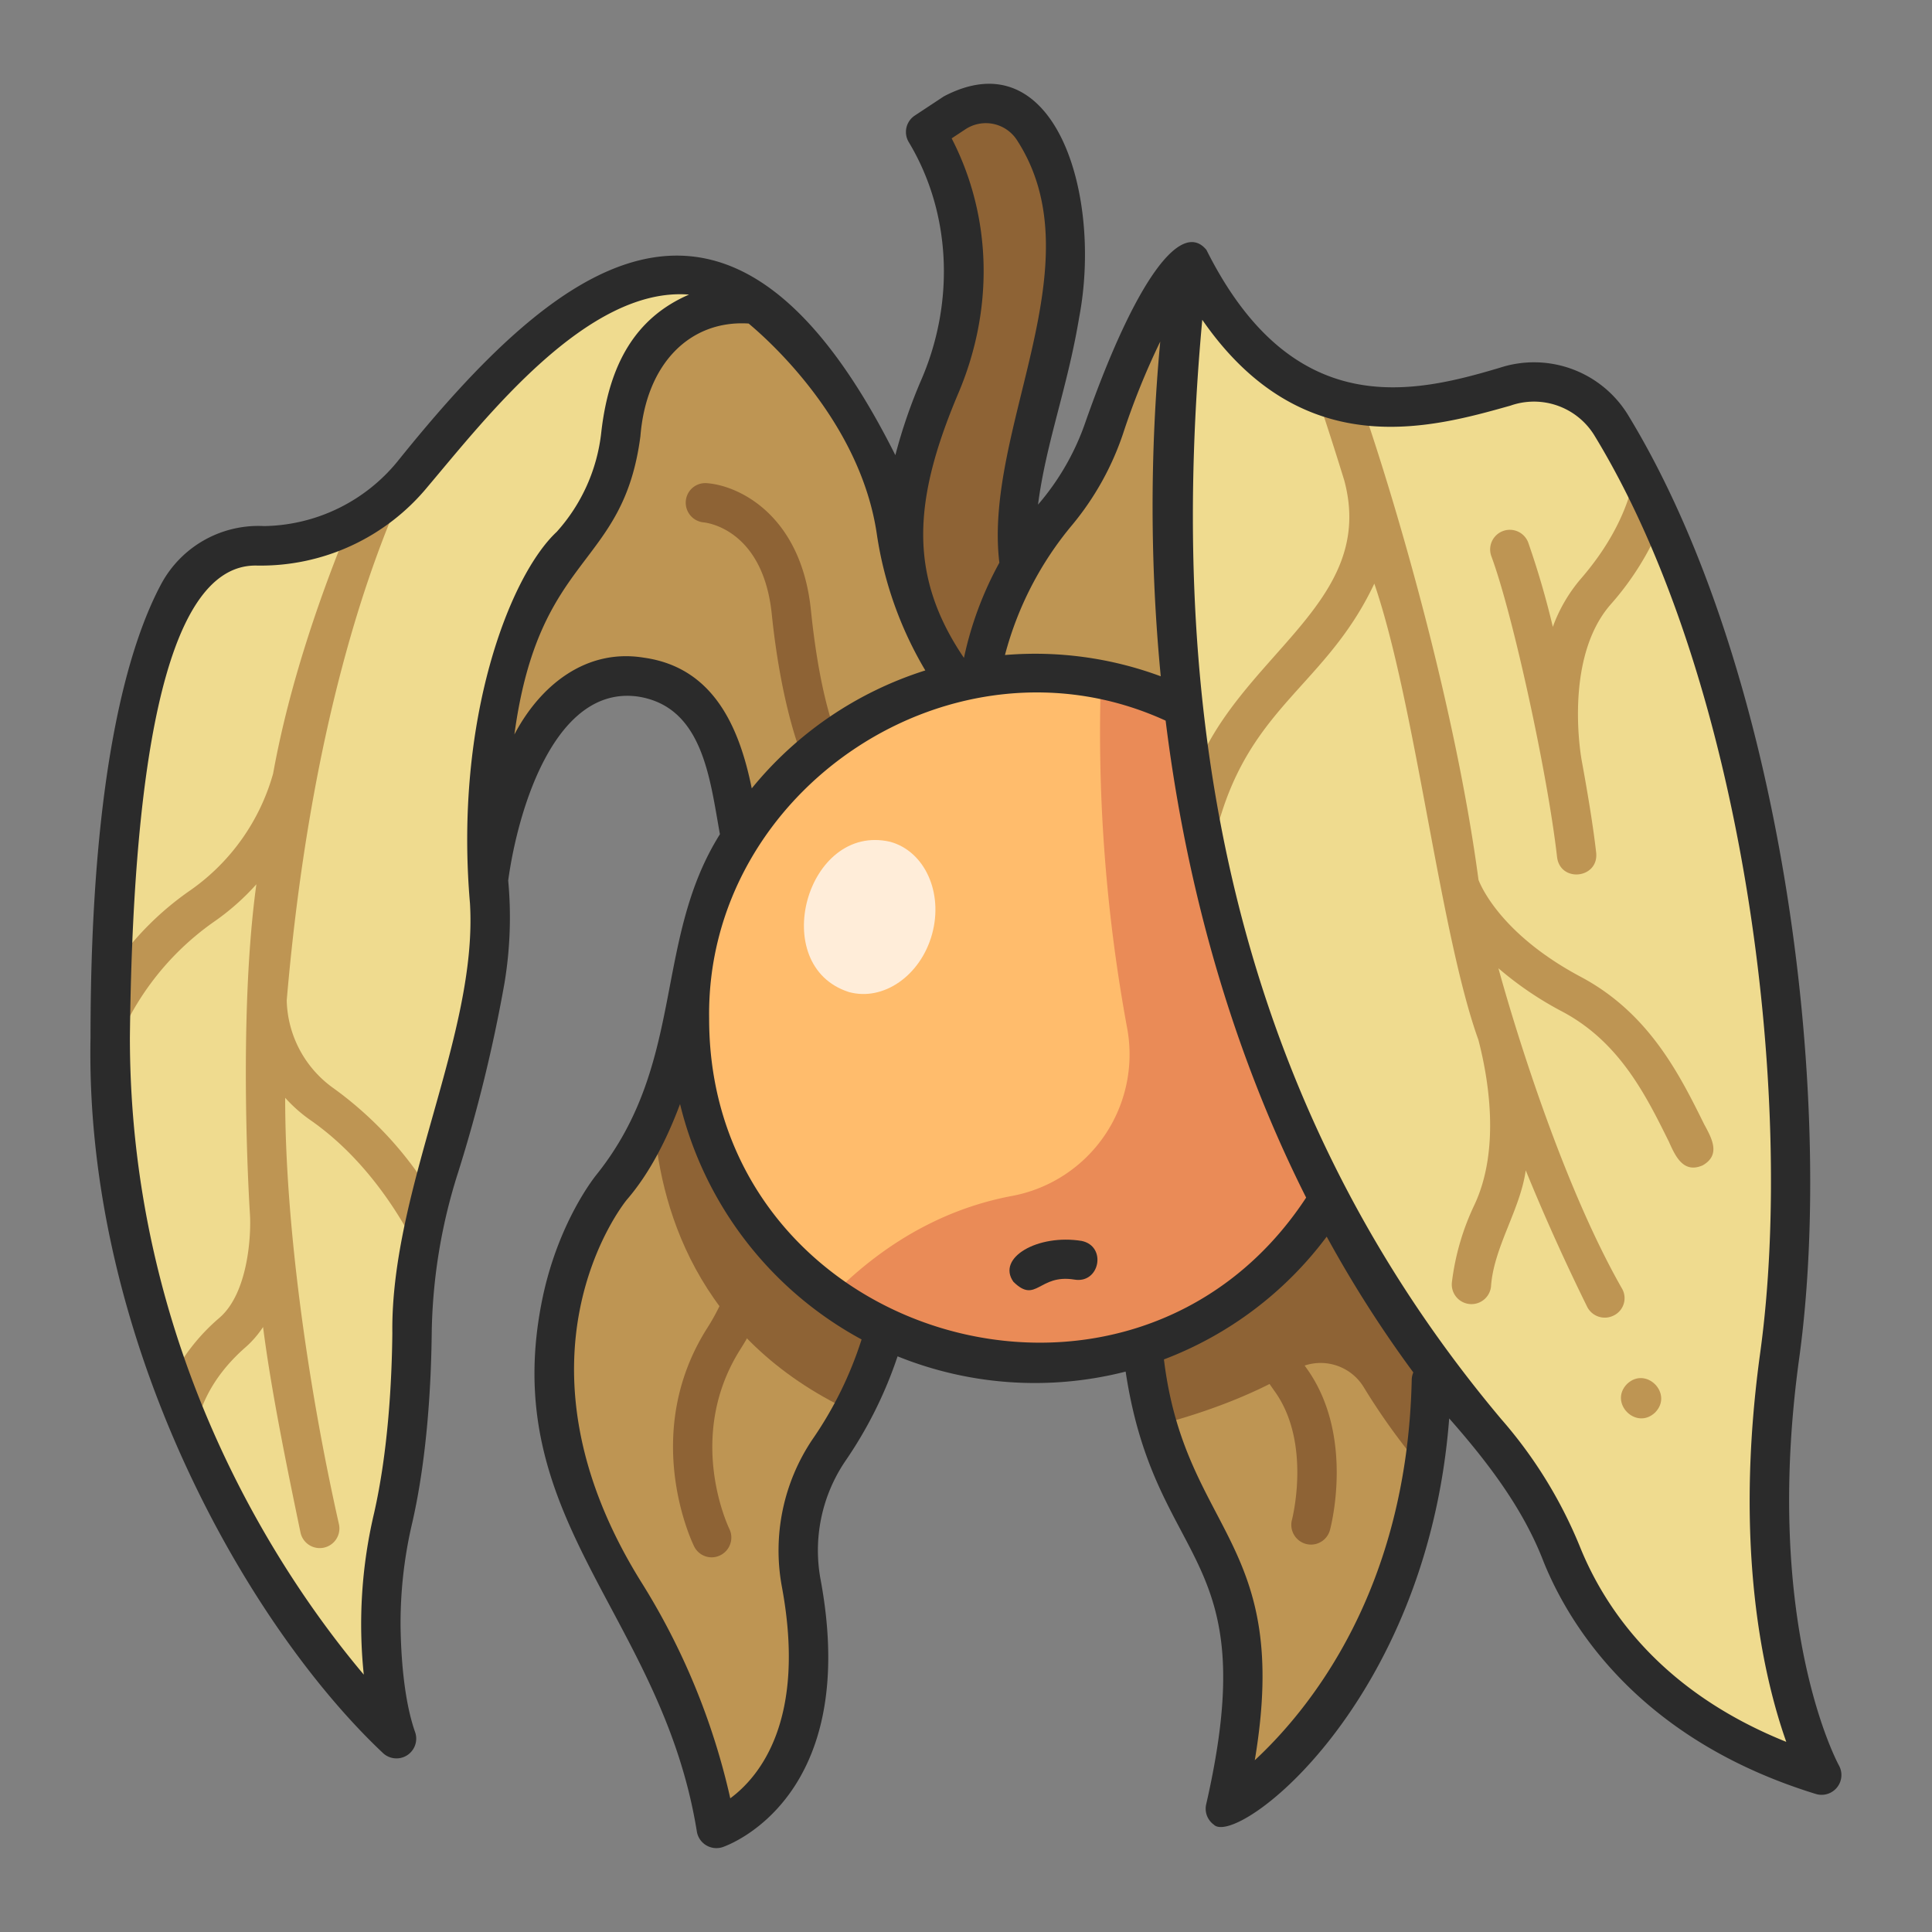 <svg id="icons" xmlns="http://www.w3.org/2000/svg" viewBox="0 0 340 340"><rect x="0" y="0" width="340" height="340" fill="#808080" stroke="none"/><title>46_physalis</title><path d="M115.028,196.594a47.6,47.6,0,0,1-7.347,12.282s-24.03,29.2,2.218,71.35a117.867,117.867,0,0,1,15.729,39.334,1.767,1.767,0,0,0,2.6,1.187c5.313-3.006,18.118-13.416,12.767-42.169a31.329,31.329,0,0,1,4.838-23.313,78.741,78.741,0,0,0,4.154-6.831C141.905,223.561,130.852,205,115.028,196.594Z" style="fill:#be9553"/><path d="M203.556,250.839a66.5,66.5,0,0,0,7.08,16.129c9.014,14.3,9.4,30.489,5.967,46.859a1.774,1.774,0,0,0,2.833,1.753c7.929-6.284,25.937-23.852,31.093-56.9C244.147,222.411,218.454,222.736,203.556,250.839Z" style="fill:#be9553"/><path d="M125.252,274.065a3.451,3.451,0,0,1-3.106-1.938c-.394-.8-9.491-19.885,2.36-38.481,8-12.56,6.139-26.595,6.119-26.736a3.462,3.462,0,0,1,6.857-.966c.095.676,2.226,16.731-7.136,31.423-9.723,15.257-2.3,31.06-1.977,31.725A3.485,3.485,0,0,1,125.252,274.065Z" style="fill:#8e6335"/><path d="M230.709,271.824a3.477,3.477,0,0,1-3.344-4.366c.033-.127,3.475-13.477-3.01-22.566-14.228-19.941-8.847-33.58-8.611-34.151,1.8-4.144,8.029-1.63,6.413,2.612-.2.514-3.948,11,7.834,27.518,8.408,11.784,4.24,27.719,4.059,28.392A3.465,3.465,0,0,1,230.709,271.824Z" style="fill:#8e6335"/><path d="M122.339,168.185s-1.58,15.077-7.312,28.408c.931,15.064,7.133,38.867,34.959,51.839,3.82-7.084,7.083-15.9,7.233-25.508C157.589,199.264,122.339,168.185,122.339,168.185Z" style="fill:#8e6335"/><path d="M250.751,202.221s-38.448-3.7-48.429,18.115c0,0-3.674,13.4,1.242,30.5,6.291-1.633,15.944-4.691,24.187-9.659a8.884,8.884,0,0,1,12.206,2.884,114.177,114.177,0,0,0,10.567,14.613,131.42,131.42,0,0,0,.227-36.86Z" style="fill:#8e6335"/><path d="M162.893,23.228l5.1-3.367c15.822-8.577,22.131,17.777,18.5,35.448-5.271,29.332-14.445,36.665,1.027,66.684l-21.193,2.979s-14.547-25.266-.956-56.9C171.623,53.563,171.059,36.766,162.893,23.228Z" style="fill:#8e6335"/><path d="M133.106,53.58c34.58,28.269,16.316,51.669,42.985,74.89l-45.329,31.009a77.8,77.8,0,0,0-4.866-29.951,16.626,16.626,0,0,0-28.434-4.318c-5.107,6.386-9.794,15.808-11.5,29.559L72.146,132.907S95.983,34.042,133.106,53.58Z" style="fill:#be9553"/><path d="M149.566,143.823c-7.562-1.81-12.113-19.792-13.746-35.736-1.545-15.026-11.552-16.115-11.977-16.154a3.48,3.48,0,0,1-3.155-3.727,3.435,3.435,0,0,1,3.669-3.178c5.592.385,16.624,5.552,18.351,22.351,2.011,19.555,6.171,27.4,9.307,30.533A3.486,3.486,0,0,1,149.566,143.823Z" style="fill:#8e6335"/><path d="M209.52,46.031s-7.128,5.265-15.167,29.2a46.857,46.857,0,0,1-8.311,14.919c-5.551,6.721-13.417,18.941-14.078,34.794l43.673,3.529Z" style="fill:#be9553"/><path d="M147.4,227.012c-53.118-37.768-18.49-121.249,46.411-109.451l20.738,85.4Z" style="fill:#ffbc6c"/><path d="M193.813,117.571h0a286.479,286.479,0,0,0,4.555,63.407,25.336,25.336,0,0,1-20.161,29.467c-9.494,1.761-20.342,6.361-30.794,16.555,38.495,27.608,94.527-.521,95.341-48.249A60.729,60.729,0,0,0,193.813,117.571Z" style="fill:#ea8b57"/><path d="M209.52,46.031S201.976,86.2,210,136.623c1.958,4.593,2.484,9.187,2.875,15.312,7.163,32.95,21.449,68.809,48.68,100.046a76.574,76.574,0,0,1,13.307,21.582c4.422,10.924,15.112,27.631,40.482,37.064a2.407,2.407,0,0,0,3.087-3.117c-3.679-9.486-10.228-32.666-5.232-68.957,5.453-39.6-.512-101.8-20.732-146.683a19.071,19.071,0,0,1-4.571-9.374q-2.118-4.013-4.413-7.773a15.781,15.781,0,0,0-17.736-6.915c-7.237,2.033-16.481,4.8-26.034,3.485-2.615.525-5.327-.285-8.118-2.2C223.819,65.842,216.161,59.012,209.52,46.031Z" style="fill:#efdb8f"/><path d="M133.106,53.58S112.037,50.27,109.258,76.4a34.8,34.8,0,0,1-8.7,19.5c-7.459,8.362-16.662,26.254-14.391,62.869a57.7,57.7,0,0,1-.8,13.655c-1.219,8.074-5.376,24.783-9.457,37.68-2.48,2.314-3,5.888-2.191,10.32-2.241,15.517-.458,29.959-4.519,46.682a81.2,81.2,0,0,0-2.163,19.441,86.208,86.208,0,0,0,1.09,12.795,1.9,1.9,0,0,1-3.269,1.622,176.965,176.965,0,0,1-30.689-47.821,14.639,14.639,0,0,0-4.128-10.3,175.044,175.044,0,0,1-10.6-56.111c1.446-5.707,2.352-11.251.1-15.841,1.015-38.558,7.026-57.481,11.946-66.6a15.671,15.671,0,0,1,13.557-8.222,35.178,35.178,0,0,0,16.413-3.692c3.548.722,7.026-2.6,10.466-8.134C86.846,66.085,112.044,36.028,133.106,53.58Z" style="fill:#efdb8f"/><path d="M54.657,197.143c10.086,7.03,16.227,17.472,19.069,23.282a102.633,102.633,0,0,1,2.2-10.317,64.549,64.549,0,0,0-17.3-18.646,19.526,19.526,0,0,1-8.168-15.4C54.6,127.655,65.215,98.45,71.913,84.232a34.255,34.255,0,0,1-10.461,8.134c-5.02,12.2-10.538,27.961-13.385,43.76a37.36,37.36,0,0,1-14.495,20.5,52.923,52.923,0,0,0-14.028,14.261c-.117,4.957-.228,10.615-.081,15.841a48.389,48.389,0,0,1,18.032-24.4,42.489,42.489,0,0,0,7.623-6.708c-3.331,24.108-1.16,57.636-1.136,58.009.236,3.575-.26,13.821-5.313,18.238a35.071,35.071,0,0,0-8.617,10.963q1.956,5.362,4.124,10.305c.528-4.562,2.666-10.472,9.051-16.055a17.576,17.576,0,0,0,3.068-3.551c1.428,11.2,4.184,24.6,6.58,36.141a3.462,3.462,0,1,0,6.785-1.385c-5.666-25.139-9.486-53.465-9.474-75.095A25.743,25.743,0,0,0,54.657,197.143Z" style="fill:#be9553"/><path d="M293.709,200.944c1.164,2.625,2.588,5.625,5.954,4.128,3.188-1.843,1.615-4.695.251-7.2-4.314-8.713-9.684-19.558-21.714-25.959-13.872-7.38-17.534-15.829-18.008-17.067-3.927-29.485-13.87-64.314-20.483-83.556a32.434,32.434,0,0,1-8.117-2.2c1.422,4.221,3.134,9.465,4.98,15.467C242.42,106.376,217.705,115.3,210,136.623c.8,5.011,1.755,10.126,2.882,15.31,4.6-27.228,19.734-29.616,28.975-49.226,7.251,21.174,11.534,61.437,18.32,80.307,1.733,6.657,3.915,19.186-.706,29.028a43.906,43.906,0,0,0-3.959,13.6,3.462,3.462,0,0,0,6.878.8c.453-6.921,5.145-13.532,6.114-20.484,3.633,8.92,7.388,17.072,10.8,23.994a3.465,3.465,0,0,0,4.635,1.577,3.39,3.39,0,0,0,1.577-4.635C273.262,205.48,264.2,172.264,263.7,170.4a59.867,59.867,0,0,0,11.249,7.63C285.012,183.382,289.632,192.712,293.709,200.944Z" style="fill:#be9553"/><path d="M292.452,91.875q-2.175-4.828-4.572-9.372c-.879,5.428-3.453,12.175-9.712,19.392a27.378,27.378,0,0,0-4.895,8.425,150.316,150.316,0,0,0-4.342-14.875,3.462,3.462,0,0,0-6.487,2.419c3.745,10.045,9.913,38.279,11.578,53,.592,4.509,7.317,3.755,6.881-.779-.483-4.323-1.417-10.084-2.551-16.26-.034-.177-3.292-17.778,5.047-27.394A50.625,50.625,0,0,0,292.452,91.875Z" style="fill:#be9553"/><path d="M286.328,243.557c-3.242,3.308,1.6,8.213,4.948,5.017C294.518,245.266,289.68,240.362,286.328,243.557Z" style="fill:#be9553"/><path d="M164.03,164.389c-2.009,7.3-8.563,11.866-14.639,10.194-14.4-4.616-7.452-29.842,7.275-26.441C162.742,149.813,166.039,157.087,164.03,164.389Z" style="fill:#ffedd9"/><path d="M157.567,80.1c-29.305-58.45-59.521-33.854-87.627,1.123A30.927,30.927,0,0,1,46.469,92.582,19.412,19.412,0,0,0,28.44,102.645c-5.707,10.575-12.51,33.02-12.51,79.89-1.054,53.348,27.581,103.543,51.547,126.048a3.476,3.476,0,0,0,5.588-3.723c-1.543-4.346-2.431-10.7-2.57-18.376a77.053,77.053,0,0,1,2.079-18.611c2.636-11.6,3.3-24.445,3.4-33.178a97.072,97.072,0,0,1,4.649-28.378,264.787,264.787,0,0,0,8.152-33.276,70.468,70.468,0,0,0,.66-18.092c1.776-12.921,8.409-34.493,22.929-32.35,11.353,1.828,12.56,14.486,14.331,24.214-11.74,18.7-6,40.23-21.684,59.863-.267.325-6.573,8.1-9.444,21.337-8.424,39.451,20.908,55.905,27.08,94.382a3.486,3.486,0,0,0,4.515,2.67c1-.338,24.392-8.7,17.242-47.12a28.039,28.039,0,0,1,4.3-20.735,73.692,73.692,0,0,0,9.253-18.519,64.483,64.483,0,0,0,40.137,2.687c5.257,34.916,24.489,31.075,14.179,76.126a3.464,3.464,0,0,0,1.321,3.592c3.969,4.111,37.6-21.234,41.439-71.478,6.7,7.6,13.011,15.82,16.621,25.245,4.512,11.146,16.742,31.277,47.952,40.861a3.487,3.487,0,0,0,4.032-5.009c-.135-.241-13.488-24.62-7.008-71.69,6.446-46.812-3.083-121.739-30.184-166.095a19.392,19.392,0,0,0-22.51-8.209c-15.175,4.512-36.392,9.678-51.622-20.74-4.428-5.411-12.452,5.2-21.239,30.144a44.283,44.283,0,0,1-8.4,14.682c1.421-10.962,5.168-20.482,7.23-32.885,4.149-21.657-4.276-49.254-23.82-38.951l-5.1,3.368A3.462,3.462,0,0,0,159.919,25c7.38,12.246,8.19,27.9,2.274,41.7A92.249,92.249,0,0,0,157.567,80.1Zm-74.86,78.873C84.1,182,68.743,209.307,69.046,234.62c-.091,8.4-.724,20.714-3.225,31.719a85.255,85.255,0,0,0-1.8,28.367c-13.99-16.586-41.162-56.031-41.162-112.171C23.338,138.383,28.266,99.3,45.1,99.528A38.042,38.042,0,0,0,75.3,85.61c10.2-12.046,28.069-35.2,45.961-33.766-9.418,4.062-14.075,12.251-15.442,24.194A31.213,31.213,0,0,1,97.969,93.6C89.759,101.258,79.908,126.531,82.707,158.971Zm30.682-43.22c-10.222-1.715-18.322,4.855-22.864,13.5,4.358-32.2,19.114-29.1,22.177-52.481,1.016-12.8,8.743-20.482,19.047-19.835,3.627,3.017,19.648,17.333,22.551,37.009a65.789,65.789,0,0,0,8.54,24.038,64.38,64.38,0,0,0-30.545,20.759C130.091,127.848,125.5,117.487,113.389,115.751ZM142.97,253.32a35.014,35.014,0,0,0-5.377,25.892c4.373,23.5-3.953,33.473-9.077,37.259A121.737,121.737,0,0,0,112.838,278.4c-24.531-39.388-3.389-66.206-2.538-67.255,4.063-4.7,7.108-10.77,9.377-16.849a64.42,64.42,0,0,0,31.947,41.425A66.143,66.143,0,0,1,142.97,253.32ZM248.441,242.8c-.8,36.782-17.756,57.809-27.621,66.972,6.522-38.805-12.27-40-15.988-70.538a64.106,64.106,0,0,0,28.646-21.608,210.141,210.141,0,0,0,15.244,23.9A3.422,3.422,0,0,0,248.441,242.8ZM211.579,56.276c17.6,25.435,40.208,19.061,54.231,15.11a12.475,12.475,0,0,1,14.722,5.154c26.3,43.037,35.513,115.931,29.233,161.541-4.755,34.538.688,57.449,4.59,68.458-21.9-8.794-31.808-23.21-36.288-34.275a79.919,79.919,0,0,0-13.906-22.558C212.221,187.878,206.055,116.389,211.579,56.276ZM229.86,210.759c-30.893,47.026-105.134,24.756-105.063-31.537-.587-40.3,43.1-69.447,80.336-52.4C208.168,151.38,215.05,181.326,229.86,210.759ZM188.712,92.352a50.172,50.172,0,0,0,8.923-16.022,129.614,129.614,0,0,1,6.547-16.214,312.53,312.53,0,0,0,.091,58.9,63.562,63.562,0,0,0-27.416-3.744A59.057,59.057,0,0,1,188.712,92.352ZM168.555,69.433c6.43-14.97,6.021-31.313-1.078-45.083l2.423-1.6a6.521,6.521,0,0,1,9.1,1.958c14.083,21.816-5.973,50.818-3.128,74.32a61.111,61.111,0,0,0-6.232,16.751C159.764,101.221,160.753,87.961,168.555,69.433Z" style="fill:#2b2b2b"/><path d="M178.358,225.591c4.024,3.94,4.439-1.427,10.7-.407,4.481.783,5.764-5.864,1.308-6.8C182.66,217.122,175.306,221.344,178.358,225.591Z" style="fill:#2b2b2b"/></svg>